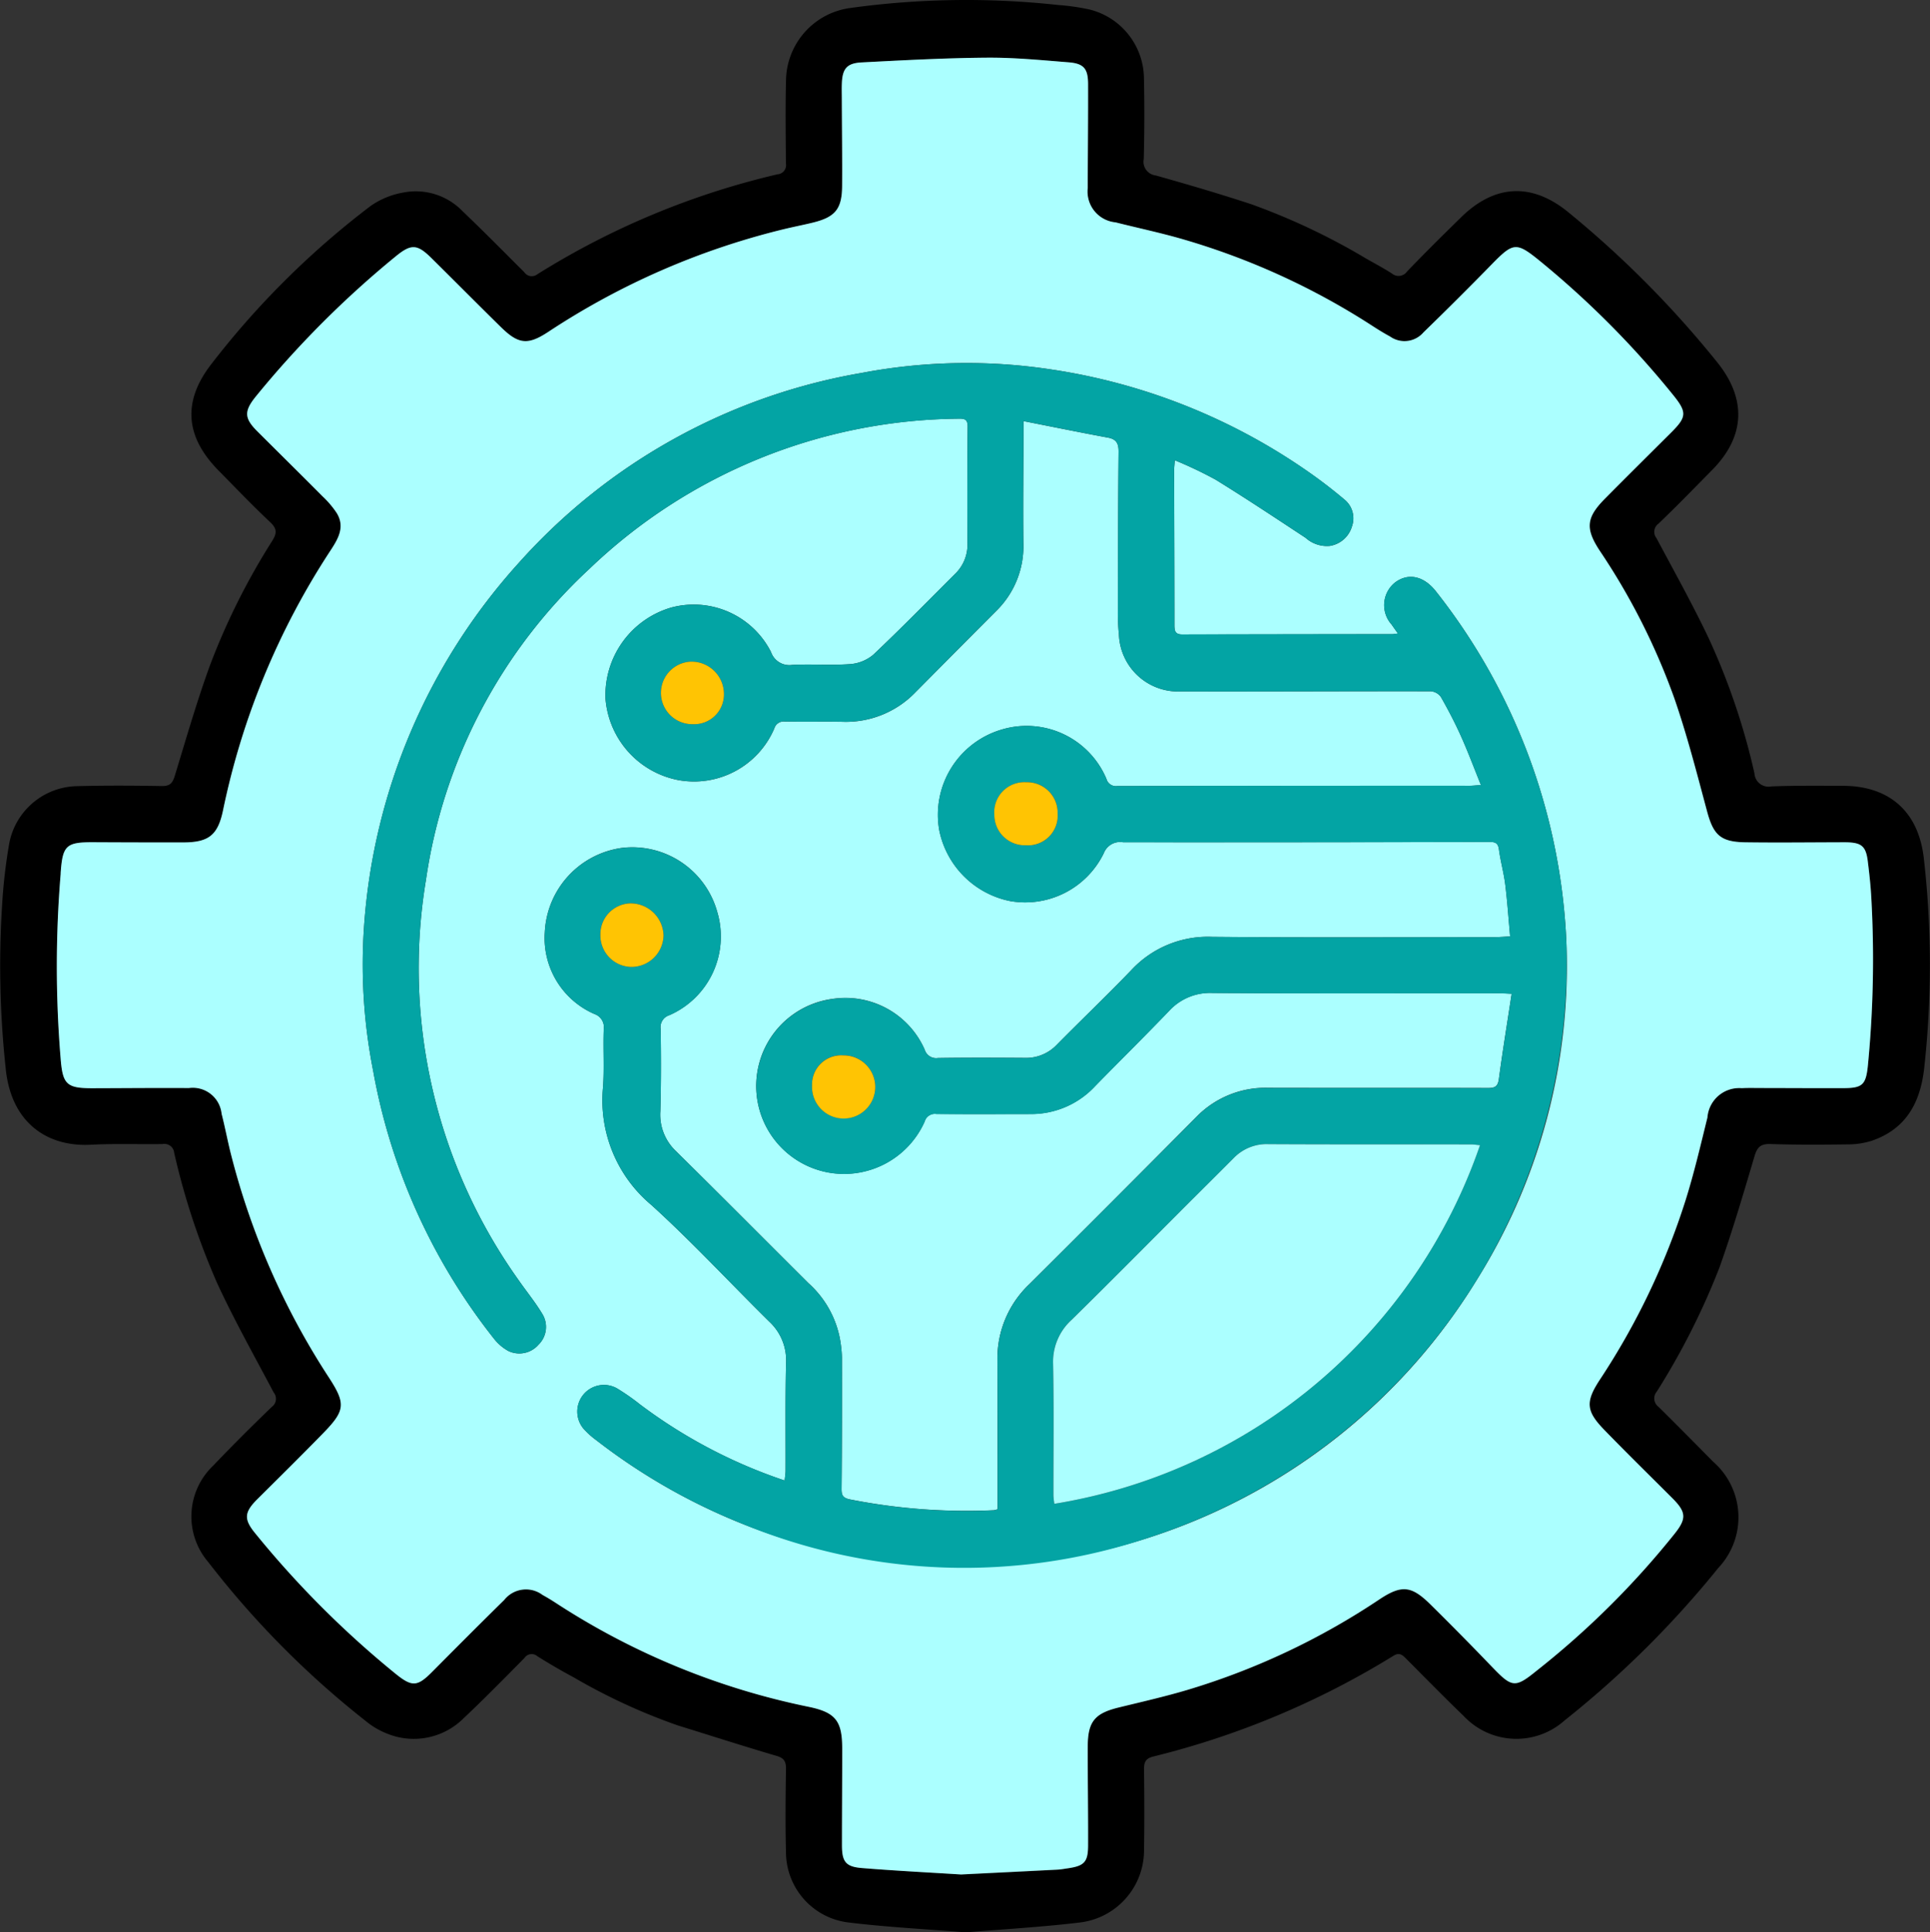 <svg id="Grupo_975090" data-name="Grupo 975090" xmlns="http://www.w3.org/2000/svg" xmlns:xlink="http://www.w3.org/1999/xlink" width="147.092" height="147.293" viewBox="0 0 147.092 147.293">
  <rect x="0" y="0" width="147.092" height="147.293" fill="#333333" stroke="none"/>
  <defs>
    <clipPath id="clip-path">
      <rect id="Rectángulo_349250" data-name="Rectángulo 349250" width="147.092" height="147.293" fill="none"/>
    </clipPath>
  </defs>
  <g id="Grupo_975089" data-name="Grupo 975089" clip-path="url(#clip-path)">
    <path id="Trazado_705870" data-name="Trazado 705870" d="M73.564,147.293c-3-.244-5.967-.394-8.907-.751a5.409,5.409,0,0,1-4.755-5.37c-.055-2.106-.032-4.214,0-6.32.008-.566-.127-.835-.717-1.008-2.52-.738-5.019-1.547-7.527-2.322a45.571,45.571,0,0,1-7.924-3.658c-.949-.507-1.879-1.052-2.79-1.623a.654.654,0,0,0-.973.139c-1.529,1.551-3.056,3.107-4.641,4.6a5.373,5.373,0,0,1-5.791,1.181,5.962,5.962,0,0,1-1.661-.971,69.205,69.205,0,0,1-12-12.111,5.347,5.347,0,0,1,.376-7.365c1.452-1.525,2.946-3.013,4.463-4.474a.759.759,0,0,0,.139-1.1c-1.461-2.767-3-5.5-4.31-8.339a54.992,54.992,0,0,1-3.271-9.925.748.748,0,0,0-.89-.669c-1.819.026-3.642-.043-5.457.051C3.5,87.44.791,85.493.425,81.345A72.972,72.972,0,0,1,.16,69.014a41.19,41.19,0,0,1,.553-4.771,5.367,5.367,0,0,1,5.221-4.319c2.129-.056,4.261-.043,6.391-.007.6.01.82-.2.989-.754.872-2.854,1.694-5.73,2.719-8.529a52.041,52.041,0,0,1,4.717-9.41c.343-.555.385-.9-.138-1.4-1.358-1.28-2.651-2.63-3.961-3.961-2.5-2.542-2.762-5.2-.6-8.037A64.715,64.715,0,0,1,28.232,15.711a6.161,6.161,0,0,1,2.477-1.029A4.949,4.949,0,0,1,35.254,16.1c1.595,1.518,3.138,3.091,4.7,4.645a.687.687,0,0,0,.993.165,60.213,60.213,0,0,1,18.309-7.623.7.7,0,0,0,.641-.832c-.014-2.107-.045-4.215.007-6.32A5.649,5.649,0,0,1,64.87.6,64.447,64.447,0,0,1,80.624.379a17.132,17.132,0,0,1,2.408.344,5.465,5.465,0,0,1,4.153,5.226q.064,3.088-.015,6.177a1.051,1.051,0,0,0,.913,1.248c2.436.685,4.867,1.4,7.269,2.189a50.188,50.188,0,0,1,8.8,4.167c.646.364,1.3.716,1.924,1.114a.79.79,0,0,0,1.169-.159c1.344-1.4,2.723-2.761,4.107-4.12,2.576-2.529,5.413-2.661,8.2-.367A77.491,77.491,0,0,1,130.9,27.644c2.226,2.787,2.1,5.627-.389,8.158-1.359,1.382-2.711,2.774-4.111,4.116a.761.761,0,0,0-.155,1.1c1.358,2.552,2.772,5.079,4.007,7.69a51.521,51.521,0,0,1,3.46,10.236,1.078,1.078,0,0,0,1.3,1c1.817-.069,3.638-.05,5.457-.044,3.574.013,5.768,2.009,6.157,5.569a71.522,71.522,0,0,1,.02,15.981c-.3,2.64-1.415,4.656-4.063,5.529a6.2,6.2,0,0,1-1.835.254c-1.939.025-3.879.035-5.816-.028-.746-.025-1.011.241-1.216.933-.841,2.839-1.675,5.684-2.667,8.472a55.156,55.156,0,0,1-4.776,9.461.8.8,0,0,0,.13,1.168c1.4,1.376,2.775,2.778,4.154,4.174a5.622,5.622,0,0,1,.4,8.106,74.912,74.912,0,0,1-11.7,11.611,5.51,5.51,0,0,1-7.716-.338c-1.484-1.427-2.923-2.9-4.376-4.359-.286-.287-.515-.5-.974-.214a63.951,63.951,0,0,1-18.3,7.676c-.569.145-.7.412-.7.95.023,2.035.035,4.071,0,6.106a5.551,5.551,0,0,1-4.946,5.6c-2.894.346-5.809.509-8.693.75m-.3-4.407c2.635-.131,4.977-.245,7.319-.367.262-.014.522-.066.783-.1,1.272-.183,1.558-.472,1.563-1.764.009-2.514-.032-5.028-.025-7.542.005-1.883.539-2.511,2.351-2.954,1.763-.431,3.537-.833,5.275-1.351a54.289,54.289,0,0,0,14.6-6.889c1.724-1.146,2.458-1.032,3.915.405q2.377,2.345,4.688,4.756c1.508,1.571,1.741,1.607,3.386.27l.056-.044A65,65,0,0,0,127.6,116.953c.957-1.185.931-1.681-.144-2.755-1.728-1.725-3.471-3.436-5.171-5.188-1.408-1.449-1.465-2.144-.346-3.849a54.815,54.815,0,0,0,6.53-13.676c.65-2.071,1.143-4.193,1.664-6.3a2.43,2.43,0,0,1,2.62-2.238c.477-.027.957-.013,1.435-.012,2.107,0,4.213.016,6.32.01,1.457,0,1.707-.265,1.857-1.746a83.623,83.623,0,0,0,.262-12.7c-.049-.955-.154-1.908-.273-2.857-.14-1.123-.464-1.4-1.568-1.435-.263-.008-.527,0-.79,0-2.322,0-4.644.028-6.965,0-1.909-.027-2.442-.562-2.931-2.382-.773-2.881-1.515-5.781-2.49-8.6a50.708,50.708,0,0,0-5.68-11.238c-1.125-1.712-1.032-2.536.4-3.981,1.667-1.685,3.352-3.352,5.031-5.026,1.2-1.2,1.229-1.551.136-2.9a69.916,69.916,0,0,0-10.163-10.211c-1.756-1.428-2-1.394-3.6.241q-2.583,2.647-5.237,5.223a1.907,1.907,0,0,1-2.554.316c-.484-.259-.951-.553-1.412-.851A54.572,54.572,0,0,0,90.23,18.261c-1.717-.5-3.474-.872-5.211-1.31a2.357,2.357,0,0,1-2.119-2.63c-.007-.215,0-.431,0-.647.01-2.418.031-4.837.026-7.255,0-1.185-.319-1.576-1.494-1.669C79.356,4.585,77.275,4.38,75.2,4.4c-3.178.025-6.357.2-9.532.362-1.154.061-1.48.494-1.515,1.66-.011.383,0,.766,0,1.149.009,2.2.037,4.406.022,6.609-.012,1.762-.527,2.378-2.257,2.8-.743.18-1.494.326-2.237.507A57,57,0,0,0,41.773,25.3c-1.555,1.022-2.268.938-3.6-.372-1.775-1.746-3.528-3.514-5.3-5.265-1.091-1.078-1.55-1.09-2.748-.1A74.919,74.919,0,0,0,19.5,30.228c-.9,1.115-.885,1.652.115,2.649,1.661,1.657,3.332,3.3,4.986,4.968A7.22,7.22,0,0,1,25.661,39.1c.672,1.093.078,2.026-.5,2.915A57.2,57.2,0,0,0,17,61.781c-.4,1.894-1.1,2.431-3.026,2.436q-3.411.009-6.822-.015c-2.106-.012-2.376.232-2.523,2.332,0,.024,0,.048,0,.072a85.271,85.271,0,0,0-.005,14.059c.156,2,.447,2.293,2.446,2.288,2.442-.006,4.883-.031,7.324-.014a2.208,2.208,0,0,1,2.5,1.962c.269,1.041.461,2.1.728,3.142a56.609,56.609,0,0,0,7.427,16.93c1.328,2.038,1.275,2.543-.43,4.289-1.639,1.678-3.307,3.329-4.972,4.982-1.029,1.021-1.094,1.544-.189,2.642A73.412,73.412,0,0,0,30.2,127.628c1.221.976,1.621.93,2.737-.194q2.732-2.752,5.491-5.479a2.108,2.108,0,0,1,2.919-.379c.356.195.7.408,1.044.63a55.639,55.639,0,0,0,19.251,7.9c2.035.424,2.541,1.074,2.543,3.16,0,2.466-.022,4.932-.018,7.4,0,1.24.287,1.626,1.51,1.726,2.621.214,5.25.345,7.589.493" transform="translate(0 0)"/>
    <path id="Trazado_705871" data-name="Trazado 705871" d="M76.451,146.118c-2.34-.148-4.968-.279-7.589-.493-1.223-.1-1.509-.486-1.51-1.726,0-2.466.021-4.933.018-7.4,0-2.086-.508-2.737-2.542-3.16a55.629,55.629,0,0,1-19.251-7.9c-.34-.222-.687-.435-1.044-.63a2.108,2.108,0,0,0-2.918.379c-1.845,1.811-3.67,3.644-5.491,5.479-1.116,1.123-1.516,1.17-2.737.194A73.437,73.437,0,0,1,22.64,120.117c-.905-1.1-.84-1.622.188-2.642,1.665-1.653,3.333-3.3,4.972-4.982,1.7-1.746,1.758-2.251.43-4.289A56.58,56.58,0,0,1,20.8,91.274c-.267-1.041-.46-2.1-.728-3.142a2.209,2.209,0,0,0-2.5-1.963c-2.442-.017-4.883.009-7.325.014-2,.005-2.29-.293-2.446-2.288a85.271,85.271,0,0,1,.005-14.059c0-.024,0-.048,0-.072.148-2.1.417-2.344,2.524-2.332q3.411.018,6.822.015c1.926-.005,2.629-.542,3.026-2.436A57.2,57.2,0,0,1,28.34,45.244c.582-.889,1.176-1.822.5-2.914a7.22,7.22,0,0,0-1.063-1.253c-1.653-1.664-3.324-3.311-4.986-4.968-1-1-1.017-1.534-.115-2.65A74.92,74.92,0,0,1,33.311,22.8c1.2-.989,1.657-.978,2.748.1,1.771,1.751,3.524,3.519,5.3,5.265,1.332,1.31,2.044,1.393,3.6.372a57,57,0,0,1,17.911-7.823c.743-.182,1.494-.326,2.238-.507,1.729-.42,2.245-1.037,2.256-2.8.014-2.2-.013-4.406-.022-6.609,0-.383-.014-.766,0-1.149.035-1.166.36-1.6,1.514-1.66,3.176-.165,6.353-.337,9.532-.362,2.076-.016,4.155.189,6.229.354,1.174.094,1.49.483,1.493,1.669.006,2.418-.016,4.837-.025,7.255,0,.216,0,.431,0,.647a2.357,2.357,0,0,0,2.12,2.63c1.736.438,3.493.807,5.21,1.31a54.565,54.565,0,0,1,14.294,6.537c.462.3.928.592,1.412.852a1.906,1.906,0,0,0,2.553-.316q2.653-2.577,5.238-5.223c1.6-1.635,1.843-1.669,3.6-.241a69.858,69.858,0,0,1,10.163,10.211c1.093,1.346,1.067,1.7-.137,2.9-1.678,1.673-3.363,3.34-5.03,5.025-1.431,1.446-1.524,2.27-.4,3.981a50.706,50.706,0,0,1,5.679,11.238c.975,2.816,1.717,5.715,2.491,8.6.488,1.82,1.021,2.355,2.93,2.382,2.321.033,4.644.006,6.965,0,.263,0,.528-.006.791,0,1.1.033,1.427.312,1.568,1.434.118.95.224,1.9.273,2.858a83.693,83.693,0,0,1-.262,12.7c-.149,1.482-.4,1.742-1.857,1.746-2.106.006-4.213-.007-6.319-.01-.479,0-.959-.015-1.437.012a2.431,2.431,0,0,0-2.619,2.238c-.521,2.11-1.014,4.232-1.664,6.3a54.78,54.78,0,0,1-6.529,13.675c-1.119,1.706-1.062,2.4.346,3.849,1.7,1.751,3.444,3.462,5.171,5.188,1.075,1.074,1.1,1.569.144,2.755a65,65,0,0,1-10.421,10.352l-.056.044c-1.645,1.337-1.879,1.3-3.387-.271q-2.312-2.408-4.688-4.756c-1.457-1.437-2.19-1.551-3.915-.405a54.3,54.3,0,0,1-14.6,6.889c-1.739.518-3.512.92-5.275,1.351-1.812.443-2.346,1.071-2.351,2.954-.007,2.514.035,5.027.025,7.542,0,1.292-.291,1.581-1.563,1.764-.26.037-.52.089-.783.1-2.341.121-4.683.236-7.318.367m2.766-27.841a1.66,1.66,0,0,1-.293.077,45.778,45.778,0,0,1-10.992-.832c-.53-.12-.613-.329-.608-.82.033-3.328.037-6.656.029-9.984a9.387,9.387,0,0,0-.165-1.5,7.6,7.6,0,0,0-2.378-4.165c-3.375-3.363-6.732-6.743-10.124-10.088a3.818,3.818,0,0,1-1.17-3.028c.059-2.082.056-4.166.024-6.249a.954.954,0,0,1,.664-1.07,6.549,6.549,0,0,0,3.649-7.864,6.72,6.72,0,0,0-7.266-4.888,6.816,6.816,0,0,0-5.88,6.443A6.312,6.312,0,0,0,48.5,80.532a1.056,1.056,0,0,1,.7,1.142c-.06,1.482.05,2.974-.06,4.451A10.4,10.4,0,0,0,52.844,95.1c3.115,2.831,5.983,5.932,8.983,8.89a4.008,4.008,0,0,1,1.264,3.14c-.063,2.728-.027,5.458-.036,8.188,0,.241-.043.482-.071.768a38.789,38.789,0,0,1-11.032-5.809,16.829,16.829,0,0,0-1.766-1.227,2.031,2.031,0,0,0-2.526,3.092,6.142,6.142,0,0,0,.957.863,46.051,46.051,0,0,0,10.9,6.284,45.761,45.761,0,0,0,56.228-18.512,45.054,45.054,0,0,0,6.812-25.9,46.374,46.374,0,0,0-9.938-26.569c-.93-1.185-2.115-1.426-3.118-.671a2.209,2.209,0,0,0-.26,3.2c.144.21.293.416.483.685-.2.024-.314.048-.426.049q-8.007.01-16.014.024c-.562,0-.591-.3-.591-.735,0-3.927-.016-7.853-.024-11.78,0-.2.026-.409.051-.763a31.269,31.269,0,0,1,3.11,1.48c2.317,1.427,4.584,2.938,6.859,4.434a2.429,2.429,0,0,0,1.843.615,2.094,2.094,0,0,0,1.688-1.483,1.839,1.839,0,0,0-.6-2.075,37.287,37.287,0,0,0-2.967-2.259A46.046,46.046,0,0,0,83.345,31.4a42.835,42.835,0,0,0-14.492.258,45.3,45.3,0,0,0-26.16,14.512A46.019,46.019,0,0,0,30.933,73.781a41.769,41.769,0,0,0,.689,11.071A45.981,45.981,0,0,0,40.85,105.3a3.587,3.587,0,0,0,1.083.916,1.937,1.937,0,0,0,2.293-.485,1.89,1.89,0,0,0,.266-2.382c-.53-.878-1.187-1.679-1.773-2.522A40.98,40.98,0,0,1,35.648,70.3a40.142,40.142,0,0,1,12.439-23.69A41.164,41.164,0,0,1,76.251,35.146c.473-.013.687.074.682.615q-.041,4.417-.016,8.835a3.106,3.106,0,0,1-.9,2.338c-2.085,2.079-4.143,4.186-6.282,6.208a3.1,3.1,0,0,1-1.793.714c-1.452.1-2.92-.014-4.376.057a1.476,1.476,0,0,1-1.622-.983A6.607,6.607,0,0,0,54.3,49.552a6.968,6.968,0,0,0-4.971,6.929A6.872,6.872,0,0,0,54.9,62.7a6.655,6.655,0,0,0,7.3-3.95.734.734,0,0,1,.8-.515c1.46.027,2.921-.005,4.38.016a7.35,7.35,0,0,0,5.56-2.235q3.083-3.111,6.175-6.216a6.9,6.9,0,0,0,2.063-5.178c-.03-2.753,0-5.507.01-8.261,0-.276,0-.552,0-1.027,2.238.441,4.336.869,6.441,1.259.658.122.812.468.806,1.094-.04,4-.046,8-.054,12a16.807,16.807,0,0,0,.08,1.936A4.512,4.512,0,0,0,93.2,55.937c6.342.016,12.686-.022,19.029-.011a1.049,1.049,0,0,1,.771.436c.555.975,1.078,1.974,1.536,3,.532,1.186.986,2.407,1.514,3.711-.395.027-.626.055-.857.056q-13.43.008-26.857.022a.752.752,0,0,1-.83-.555,6.6,6.6,0,0,0-7.936-3.765,6.773,6.773,0,0,0-4.808,7.661,6.9,6.9,0,0,0,5.4,5.423,6.658,6.658,0,0,0,7.149-3.656,1.329,1.329,0,0,1,1.469-.826q13.967.019,27.934-.023c.429,0,.643.082.707.564.12.9.371,1.78.483,2.68.161,1.294.247,2.6.371,3.958-.493.023-.87.056-1.248.056-7.158,0-14.315.04-21.471-.025A7.964,7.964,0,0,0,89.4,77.183c-1.858,1.933-3.8,3.785-5.682,5.693a3.228,3.228,0,0,1-2.445.993c-2.2-.014-4.4-.025-6.606.01a.91.91,0,0,1-1.008-.631,6.6,6.6,0,0,0-7.076-3.87,6.7,6.7,0,0,0-.5,13.18,6.726,6.726,0,0,0,7.569-3.832.806.806,0,0,1,.892-.585c2.394.021,4.787.008,7.181.006a6.64,6.64,0,0,0,4.925-2.13c1.872-1.92,3.787-3.8,5.638-5.736a4.237,4.237,0,0,1,3.318-1.361c7.277.04,14.554.018,21.831.019.257,0,.514.021.953.041-.337,2.22-.686,4.358-.975,6.5-.076.564-.293.686-.826.684-5.578-.018-11.154,0-16.732-.014a7.348,7.348,0,0,0-5.49,2.213q-6.347,6.4-12.736,12.756a7.787,7.787,0,0,0-2.432,5.782c.013,2.681.01,5.363.014,8.045,0,1.1,0,2.2,0,3.326" transform="translate(-3.183 -3.232)" fill="#abffff"/>
    <path id="Trazado_705872" data-name="Trazado 705872" d="M96.348,135.4c0-1.131,0-2.228,0-3.326,0-2.682,0-5.363-.013-8.045a7.788,7.788,0,0,1,2.431-5.782q6.39-6.356,12.736-12.756a7.349,7.349,0,0,1,5.49-2.214c5.577.013,11.154,0,16.732.014.532,0,.75-.119.826-.684.289-2.146.637-4.285.975-6.5-.439-.02-.7-.041-.953-.041-7.277,0-14.554.021-21.831-.019a4.234,4.234,0,0,0-3.318,1.361c-1.852,1.938-3.767,3.816-5.638,5.736a6.641,6.641,0,0,1-4.925,2.13c-2.393,0-4.787.015-7.181-.006a.807.807,0,0,0-.892.585,6.726,6.726,0,0,1-7.569,3.833,6.7,6.7,0,0,1,.5-13.18,6.6,6.6,0,0,1,7.077,3.87A.91.91,0,0,0,91.8,101c2.2-.035,4.4-.024,6.606-.01a3.221,3.221,0,0,0,2.444-.993c1.884-1.908,3.825-3.76,5.683-5.692a7.961,7.961,0,0,1,6.151-2.542c7.157.064,14.314.026,21.471.025.377,0,.755-.033,1.248-.056-.124-1.361-.21-2.664-.371-3.958-.112-.9-.362-1.781-.482-2.68-.065-.481-.279-.565-.708-.564q-13.967.03-27.934.023a1.326,1.326,0,0,0-1.468.826,6.659,6.659,0,0,1-7.149,3.656,6.9,6.9,0,0,1-5.4-5.423A6.773,6.773,0,0,1,96.7,75.946a6.6,6.6,0,0,1,7.936,3.765.751.751,0,0,0,.829.554q13.428-.027,26.857-.022c.231,0,.463-.029.857-.055-.527-1.3-.981-2.525-1.513-3.711-.459-1.024-.981-2.023-1.537-3a1.047,1.047,0,0,0-.771-.437c-6.343-.011-12.686.027-19.029.012a4.511,4.511,0,0,1-4.737-4.317,16.8,16.8,0,0,1-.08-1.935c.007-4,.014-8,.053-12,.006-.626-.148-.972-.806-1.094-2.1-.39-4.2-.819-6.44-1.26,0,.476,0,.752,0,1.028-.006,2.753-.04,5.507-.01,8.261a6.9,6.9,0,0,1-2.064,5.178q-3.094,3.1-6.175,6.215a7.35,7.35,0,0,1-5.56,2.235c-1.46-.022-2.921.01-4.38-.017a.735.735,0,0,0-.8.515,6.655,6.655,0,0,1-7.305,3.95A6.873,6.873,0,0,1,66.462,73.6a6.967,6.967,0,0,1,4.971-6.929,6.607,6.607,0,0,1,7.641,3.379,1.476,1.476,0,0,0,1.622.983c1.456-.071,2.924.047,4.376-.057a3.1,3.1,0,0,0,1.793-.713c2.139-2.022,4.2-4.13,6.282-6.208a3.1,3.1,0,0,0,.9-2.338q-.023-4.417.016-8.835c.005-.542-.209-.628-.682-.615A41.161,41.161,0,0,0,65.218,63.726a40.14,40.14,0,0,0-12.439,23.69,40.98,40.98,0,0,0,7.071,30.528c.587.844,1.244,1.644,1.774,2.522a1.891,1.891,0,0,1-.266,2.383,1.938,1.938,0,0,1-2.293.484,3.571,3.571,0,0,1-1.083-.916,45.98,45.98,0,0,1-9.228-20.446A41.745,41.745,0,0,1,48.065,90.9,46.02,46.02,0,0,1,59.824,63.291a45.3,45.3,0,0,1,26.16-14.512,42.838,42.838,0,0,1,14.493-.258,46.067,46.067,0,0,1,19.307,7.621,37.152,37.152,0,0,1,2.966,2.26,1.839,1.839,0,0,1,.6,2.075,2.1,2.1,0,0,1-1.688,1.483,2.433,2.433,0,0,1-1.843-.615c-2.275-1.5-4.542-3.006-6.859-4.434a31.281,31.281,0,0,0-3.111-1.48c-.024.354-.051.558-.051.762.008,3.927.024,7.854.024,11.781,0,.436.031.736.592.735q8.007-.025,16.013-.024c.112,0,.224-.025.426-.049-.19-.269-.34-.474-.483-.685a2.208,2.208,0,0,1,.26-3.2c1-.755,2.188-.514,3.118.672a46.374,46.374,0,0,1,9.938,26.569,46.087,46.087,0,0,1-31.619,45.5,44.215,44.215,0,0,1-31.421-1.09,46.05,46.05,0,0,1-10.9-6.284,6.171,6.171,0,0,1-.957-.863,2.031,2.031,0,0,1,2.526-3.093,16.767,16.767,0,0,1,1.765,1.227A38.809,38.809,0,0,0,80.115,133.2c.028-.286.07-.527.071-.769.01-2.729-.027-5.46.036-8.187a4.006,4.006,0,0,0-1.263-3.141c-3-2.958-5.869-6.059-8.983-8.889a10.405,10.405,0,0,1-3.707-8.971c.11-1.477,0-2.969.059-4.452a1.054,1.054,0,0,0-.7-1.141,6.312,6.312,0,0,1-3.792-6.221,6.816,6.816,0,0,1,5.88-6.443,6.719,6.719,0,0,1,7.266,4.888,6.549,6.549,0,0,1-3.649,7.864.953.953,0,0,0-.664,1.07c.032,2.083.035,4.167-.024,6.248a3.819,3.819,0,0,0,1.17,3.028c3.392,3.345,6.75,6.725,10.124,10.088a7.6,7.6,0,0,1,2.377,4.165,9.465,9.465,0,0,1,.167,1.5c.007,3.328,0,6.656-.031,9.984,0,.492.079.7.609.821a45.781,45.781,0,0,0,10.992.832,1.727,1.727,0,0,0,.293-.077m36.762-27.751c-.273-.025-.478-.062-.685-.062-5.145-.005-10.292.007-15.437-.019a3.489,3.489,0,0,0-2.643,1.055c-1.163,1.173-2.338,2.334-3.506,3.5-2.945,2.945-5.873,5.908-8.843,8.828a4.309,4.309,0,0,0-1.422,3.365c.068,3.351.022,6.7.027,10.055a5.226,5.226,0,0,0,.071.609,41.31,41.31,0,0,0,32.437-27.333M98.524,79.974A2.3,2.3,0,0,0,96.1,82.468a2.318,2.318,0,0,0,2.4,2.313,2.263,2.263,0,0,0,2.426-2.411,2.331,2.331,0,0,0-2.4-2.4M70.886,91.654a2.512,2.512,0,0,0-2.564-2.447,2.349,2.349,0,0,0-2.249,2.4,2.4,2.4,0,0,0,2.305,2.443,2.448,2.448,0,0,0,2.508-2.4m13.691,9.14a2.22,2.22,0,0,0-2.375,2.288,2.411,2.411,0,1,0,4.819.147,2.407,2.407,0,0,0-2.444-2.435M73.113,75.55a2.267,2.267,0,0,0,2.377-2.317,2.472,2.472,0,0,0-2.55-2.449,2.385,2.385,0,0,0,.173,4.766" transform="translate(-20.315 -20.349)" fill="#03a4a4"/>
    <path id="Trazado_705873" data-name="Trazado 705873" d="M171.81,151.425a41.31,41.31,0,0,1-32.437,27.333,5.255,5.255,0,0,1-.071-.609c-.005-3.352.041-6.7-.026-10.055a4.306,4.306,0,0,1,1.421-3.365c2.97-2.92,5.9-5.883,8.843-8.828,1.168-1.168,2.343-2.329,3.506-3.5a3.492,3.492,0,0,1,2.643-1.056c5.145.027,10.292.014,15.438.019.206,0,.411.036.684.062" transform="translate(-59.015 -64.13)" fill="#abffff"/>
    <path id="Trazado_705874" data-name="Trazado 705874" d="M133.932,103.469a2.33,2.33,0,0,1,2.4,2.395,2.263,2.263,0,0,1-2.426,2.411,2.318,2.318,0,0,1-2.4-2.313,2.294,2.294,0,0,1,2.425-2.493" transform="translate(-55.724 -43.843)" fill="#ffc403"/>
    <path id="Trazado_705875" data-name="Trazado 705875" d="M84.218,121.935a2.448,2.448,0,0,1-2.508,2.4,2.4,2.4,0,0,1-2.305-2.443,2.349,2.349,0,0,1,2.249-2.4,2.512,2.512,0,0,1,2.564,2.447" transform="translate(-33.647 -50.631)" fill="#ffc403"/>
    <path id="Trazado_705876" data-name="Trazado 705876" d="M109.769,139.6a2.408,2.408,0,0,1,2.444,2.435,2.411,2.411,0,1,1-4.819-.147,2.22,2.22,0,0,1,2.375-2.288" transform="translate(-45.506 -59.152)" fill="#ffc403"/>
    <path id="Trazado_705877" data-name="Trazado 705877" d="M89.839,92.286a2.385,2.385,0,0,1-.173-4.766,2.472,2.472,0,0,1,2.55,2.449,2.267,2.267,0,0,1-2.377,2.317" transform="translate(-37.041 -37.085)" fill="#ffc403"/>
  </g>
</svg>
